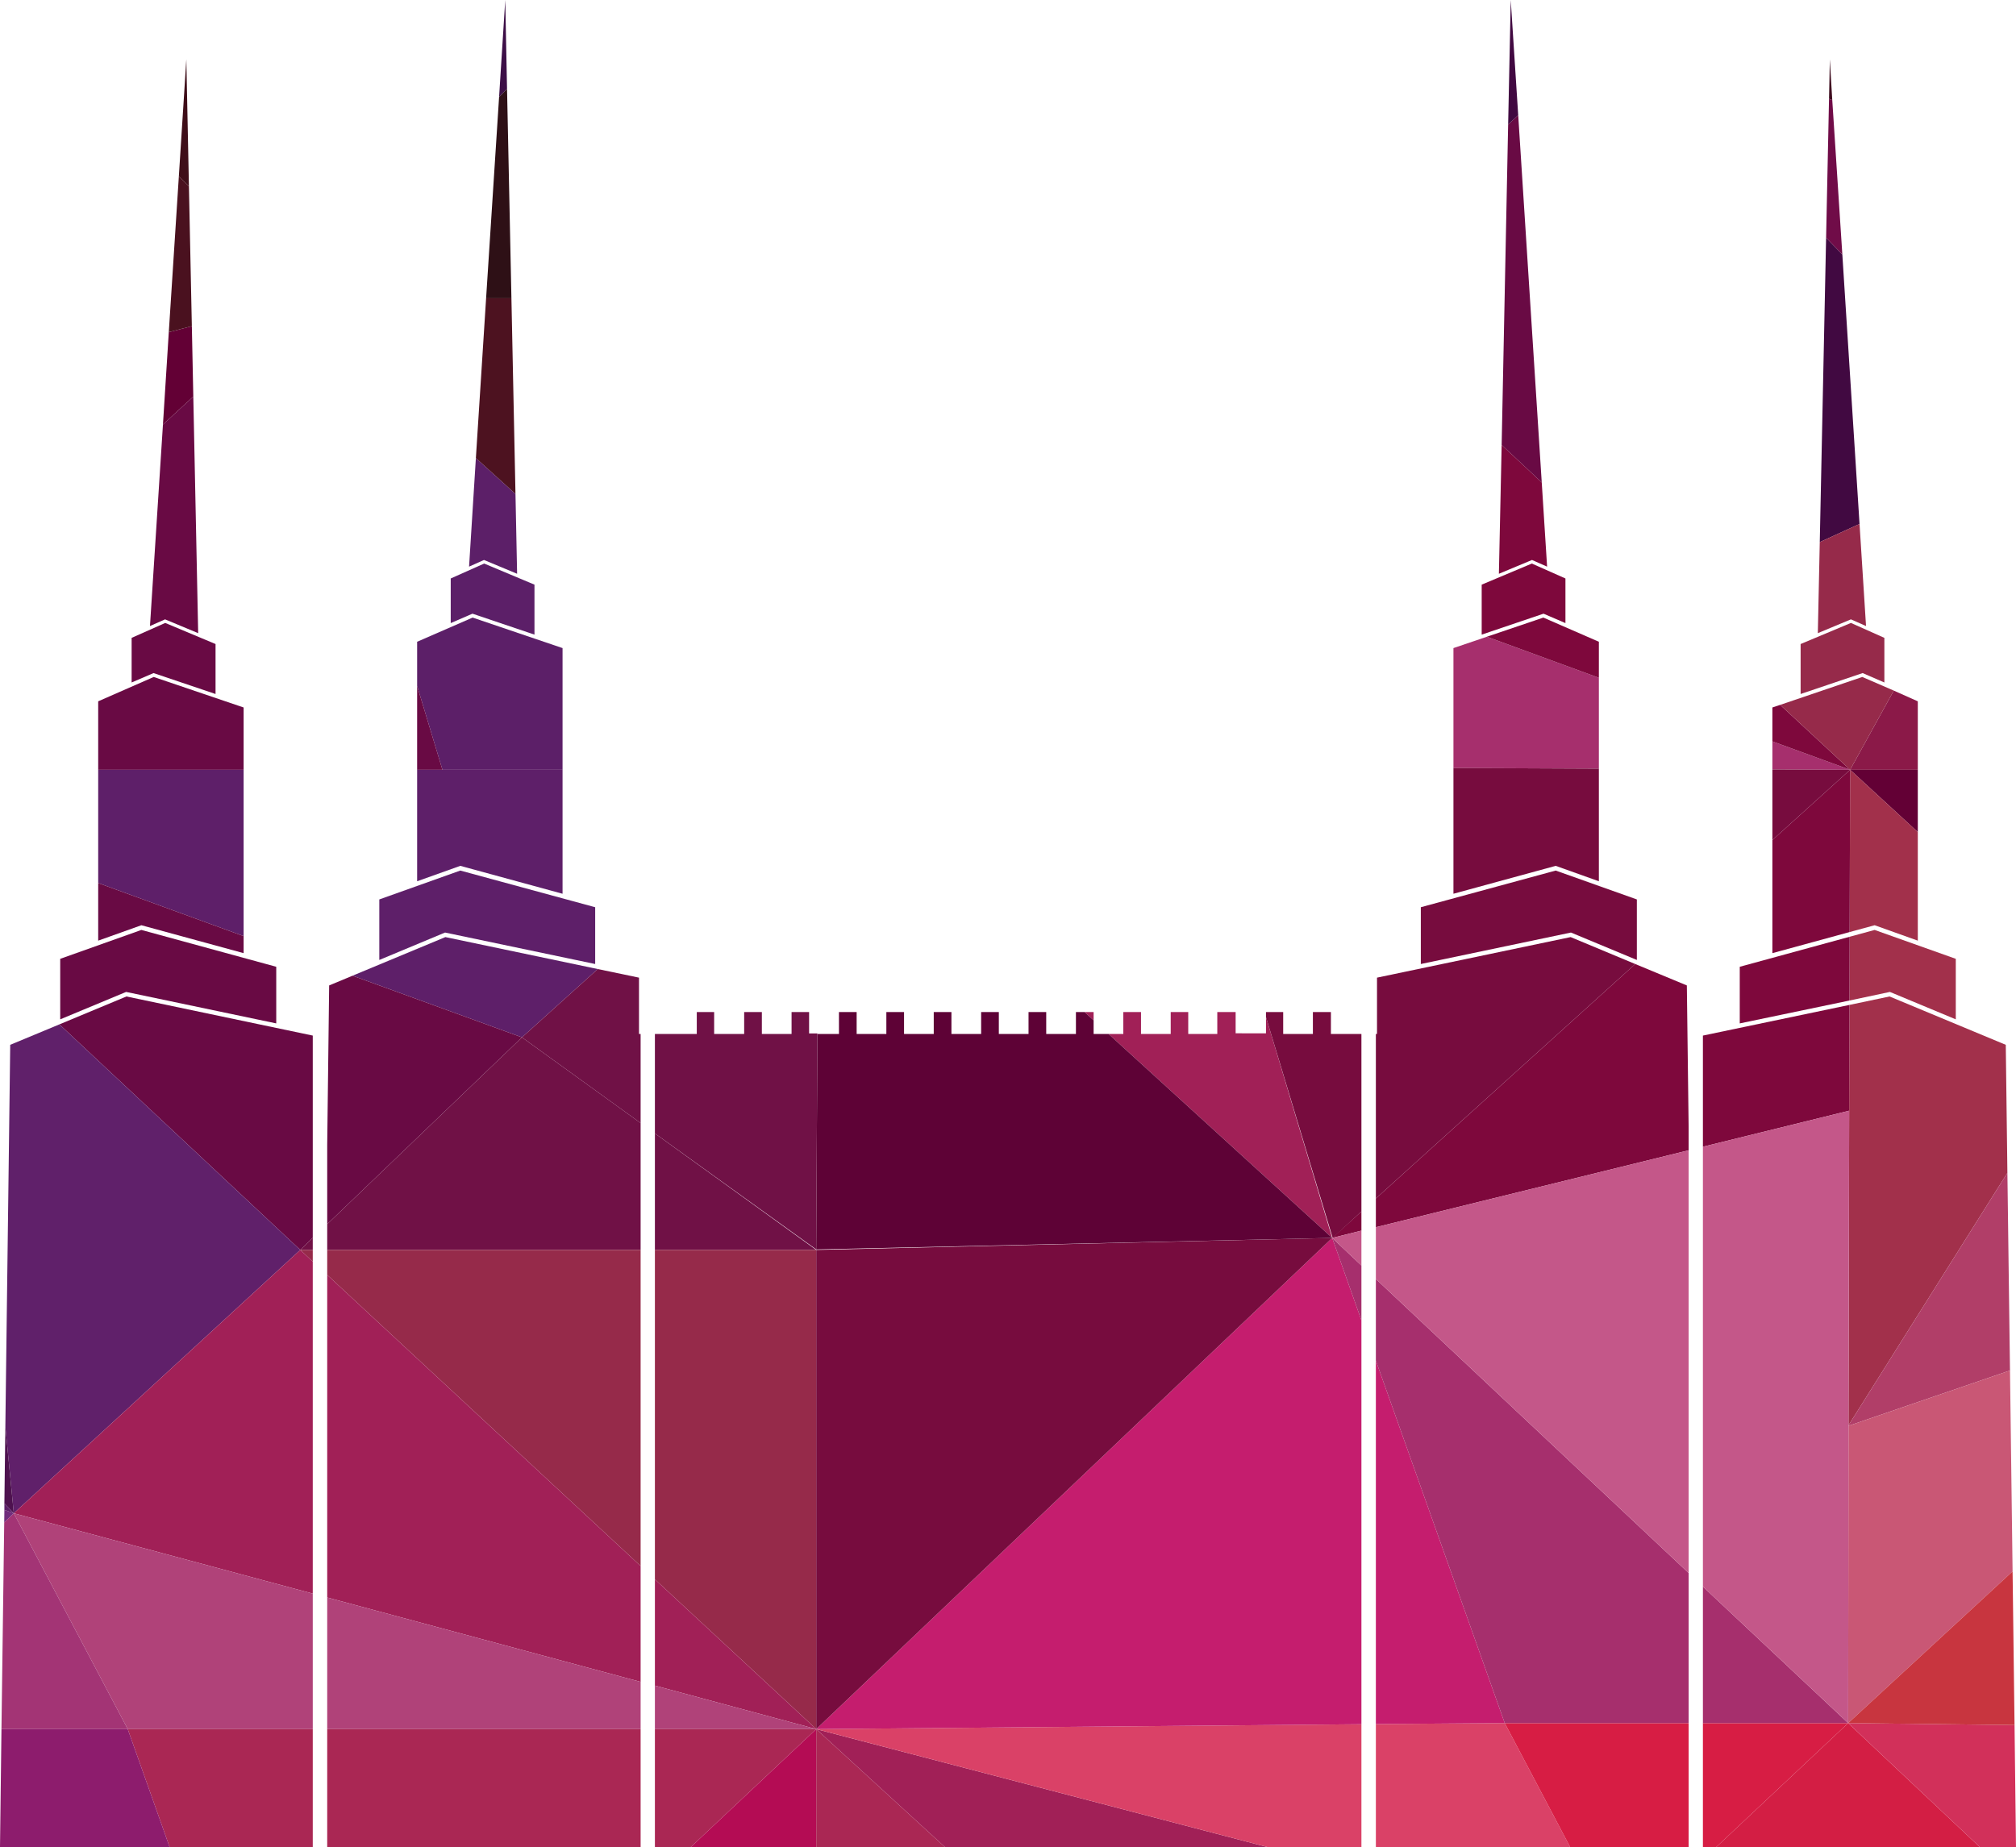 <svg xmlns="http://www.w3.org/2000/svg" viewBox="0 0 124.21 113.83" width="124.21" height="113.83"><defs><style>.cls-1{fill:none;}.cls-2{fill:#3d0f47;}.cls-3{fill:#3f0e19;}.cls-4{fill:#630035;}.cls-5{fill:#5c1f68;}.cls-6{fill:#690a44;}.cls-7{fill:#2e1016;}.cls-8{fill:#4d1220;}.cls-9{fill:#4a111f;}.cls-10{fill:#a62f6d;}.cls-11{fill:#7e083c;}.cls-12{fill:#410941;}.cls-13{fill:#400e20;}.cls-14{fill:#8b1948;}.cls-15{fill:#700c48;}.cls-16{fill:#962a4a;}.cls-17{fill:#5e1f69;}.cls-18{fill:#701146;}.cls-19{fill:#60206a;}.cls-20{fill:#a12057;}.cls-21{fill:#b04279;}.cls-22{fill:#a33475;}.cls-23{fill:#aa2754;}.cls-24{fill:#8d1c6d;}.cls-25{fill:#4e124f;}.cls-26{fill:#702c7c;}.cls-27{fill:#b40c54;}.cls-28{fill:#a2304b;}.cls-29{fill:#b13e68;}.cls-30{fill:#da4167;}.cls-31{fill:#d71d44;}.cls-32{fill:#c51d6e;}.cls-33{fill:#c95775;}.cls-34{fill:#d31e44;}.cls-35{fill:#d2305a;}.cls-36{fill:#770c3e;}.cls-37{fill:#5e0236;}.cls-38{fill:#c8353f;}.cls-39{fill:#c45789;}</style></defs><title>pcdd-dm</title><g id="图层_2" data-name="图层 2"><g id="央铋_1" data-name="央铋 1"><polygon class="cls-1" points="113.96 57.44 113.96 57.44 113.99 47.44 113.96 57.44"/><polygon class="cls-1" points="113.96 61.67 113.97 57.74 113.97 57.74 113.96 61.67"/><polygon class="cls-1" points="113.93 68.88 113.95 61.93 113.95 61.93 113.93 68.45 113.93 68.88"/><polygon class="cls-2" points="30.75 5.98 31.24 5.48 31.13 0 30.75 5.98"/><polygon class="cls-3" points="11.64 11.48 11.48 3.66 11.02 10.86 11.64 11.48"/><polygon class="cls-4" points="10.04 26.16 11.91 24.44 11.82 20.1 10.4 20.47 10.04 26.16"/><polygon class="cls-5" points="32.93 39.11 32.93 36.03 29.83 34.73 27.77 35.65 27.77 38.4 29.11 37.82 32.93 39.11"/><polygon class="cls-5" points="27.26 47.44 34.66 47.44 34.66 39.94 29.12 38.06 25.7 39.55 25.7 42.27 27.26 47.44"/><polygon class="cls-5" points="28.9 34.92 29.82 34.51 31.86 35.36 31.76 30.44 29.32 28.23 28.9 34.92"/><polygon class="cls-6" points="9.24 38.58 10.17 38.17 12.21 39.02 11.91 24.44 10.04 26.16 9.24 38.58"/><polygon class="cls-6" points="6.05 43.22 6.05 47.44 15.01 47.44 15.01 43.6 9.47 41.72 6.05 43.22"/><polygon class="cls-6" points="8.11 39.31 8.11 42.06 9.46 41.48 13.28 42.77 13.28 39.69 10.18 38.39 8.11 39.31"/><polygon class="cls-6" points="25.7 42.27 25.7 47.44 27.26 47.44 25.7 42.27"/><polygon class="cls-7" points="29.95 18.38 31.51 18.38 31.24 5.48 30.75 5.98 29.95 18.38"/><polygon class="cls-8" points="29.32 28.23 31.76 30.44 31.51 18.38 29.95 18.38 29.32 28.23"/><polygon class="cls-9" points="10.4 20.47 11.82 20.1 11.64 11.48 11.02 10.86 10.4 20.47"/><polygon class="cls-10" points="89.55 47.33 98.51 47.37 98.51 41.77 91.61 39.24 89.55 39.94 89.55 47.33"/><polygon class="cls-10" points="113.99 47.44 109.2 45.69 109.2 47.42 113.99 47.44"/><polygon class="cls-11" points="96.45 38.4 96.45 35.65 94.38 34.73 91.29 36.03 91.29 39.11 95.1 37.82 96.45 38.4"/><polygon class="cls-11" points="98.51 39.55 95.09 38.06 91.61 39.24 98.51 41.77 98.51 39.55"/><polygon class="cls-11" points="109.68 43.44 109.2 43.6 109.2 45.69 113.99 47.44 109.68 43.44"/><polygon class="cls-11" points="92.35 35.36 94.39 34.51 95.32 34.92 94.99 29.73 92.52 27.42 92.35 35.36"/><polygon class="cls-6" points="92.92 7.67 92.52 27.42 94.99 29.73 93.54 7.1 92.92 7.67"/><polygon class="cls-12" points="93.08 0 92.92 7.67 93.54 7.1 93.08 0"/><polygon class="cls-12" points="112.12 33.41 114.57 32.29 113.51 15.68 112.51 14.65 112.12 33.41"/><polygon class="cls-13" points="112.69 6.09 112.89 6.17 112.74 3.66 112.69 6.09"/><polygon class="cls-14" points="118.16 47.44 118.16 43.22 116.68 42.56 113.99 47.44 118.16 47.44"/><polygon class="cls-15" points="112.51 14.65 113.51 15.68 112.89 6.17 112.69 6.09 112.51 14.65"/><polygon class="cls-16" points="112 39.02 114.04 38.17 114.97 38.58 114.57 32.29 112.12 33.41 112 39.02"/><polygon class="cls-16" points="110.94 39.69 110.94 42.77 114.76 41.48 116.1 42.06 116.1 39.31 114.04 38.39 110.94 39.69"/><polygon class="cls-16" points="116.68 42.56 114.74 41.72 109.68 43.44 113.99 47.44 116.68 42.56"/><polygon class="cls-17" points="36.67 55.91 28.36 53.65 23.37 55.43 23.37 59.16 27.42 57.47 36.67 59.41 36.67 55.91"/><polygon class="cls-17" points="25.7 47.44 25.7 54.31 28.36 53.36 34.66 55.08 34.66 47.44 27.26 47.44 25.7 47.44"/><polygon class="cls-17" points="6.05 54.42 15.01 57.69 15.01 47.44 6.05 47.44 6.05 54.42"/><polygon class="cls-17" points="32.16 63.93 36.83 59.72 27.44 57.75 21.72 60.13 32.16 63.93"/><polygon class="cls-6" points="6.05 57.97 8.71 57.02 15.01 58.74 15.01 57.69 6.05 54.42 6.05 57.97"/><polygon class="cls-6" points="17.02 63.07 17.02 59.58 8.71 57.31 3.71 59.09 3.71 62.82 7.77 61.13 17.02 63.07"/><polygon class="cls-6" points="21.72 60.13 20.28 60.73 20.16 70.56 20.16 75.44 32.16 63.93 21.72 60.13"/><polygon class="cls-6" points="19.27 76.28 19.27 63.82 7.79 61.41 3.66 63.13 18.5 77.03 19.27 76.28"/><path class="cls-18" d="M48.77,62.37v1.35H46.94V62.37H45.85v1.35H44V62.37H42.93v1.35H40.35v6.13L50.29,77l.07-13.31h-.51V62.37Z"/><polygon class="cls-18" points="39.47 69.21 39.47 63.72 39.37 63.72 39.37 60.25 36.83 59.72 32.16 63.93 39.47 69.21"/><polygon class="cls-19" points="18.5 77.03 3.66 63.13 0.63 64.39 0.33 87.91 0.85 93.26 18.5 77.03"/><polygon class="cls-18" points="19.27 77.03 19.27 76.28 18.5 77.03 19.27 77.03"/><polygon class="cls-18" points="20.16 75.44 20.16 77.03 39.47 77.03 39.47 69.21 32.16 63.93 20.16 75.44"/><polygon class="cls-18" points="40.35 69.85 40.35 77.03 50.29 77.03 40.35 69.85"/><polygon class="cls-16" points="50.29 77.03 40.35 77.03 40.35 97.33 50.29 106.56 50.29 77.03"/><polygon class="cls-16" points="20.16 78.57 39.47 96.51 39.47 77.03 20.16 77.03 20.16 78.57"/><polygon class="cls-16" points="19.27 77.75 19.27 77.03 18.5 77.03 19.27 77.75"/><polygon class="cls-20" points="40.35 97.33 40.35 103.88 50.29 106.56 40.35 97.33"/><polygon class="cls-20" points="20.16 98.45 39.47 103.65 39.47 96.51 20.16 78.57 20.16 98.45"/><polygon class="cls-20" points="0.85 93.26 19.27 98.21 19.27 77.75 18.5 77.03 0.85 93.26"/><polygon class="cls-21" points="7.87 106.56 19.27 106.56 19.27 98.21 0.85 93.26 7.87 106.56"/><polygon class="cls-21" points="20.16 106.56 39.47 106.56 39.47 103.65 20.16 98.45 20.16 106.56"/><polygon class="cls-21" points="40.35 103.88 40.35 106.56 50.29 106.56 40.35 103.88"/><polygon class="cls-22" points="0.85 93.26 0.26 93.82 0.09 106.56 7.87 106.56 0.85 93.26"/><polygon class="cls-23" points="10.45 113.83 19.27 113.83 19.27 106.56 7.87 106.56 10.45 113.83"/><polygon class="cls-23" points="20.16 113.83 39.37 113.83 39.47 113.83 39.47 106.56 20.16 106.56 20.16 113.83"/><polygon class="cls-23" points="40.35 106.56 40.35 113.83 42.56 113.83 50.29 106.56 40.35 106.56"/><polygon class="cls-24" points="10.45 113.83 7.87 106.56 0.09 106.56 0 113.83 8.9 113.83 10.45 113.83"/><polygon class="cls-25" points="0.33 87.91 0.27 92.65 0.85 93.26 0.33 87.91"/><polygon class="cls-26" points="0.27 93.05 0.26 93.82 0.85 93.26 0.27 93.05"/><polygon class="cls-5" points="0.27 92.65 0.27 93.05 0.85 93.26 0.27 92.65"/><polygon class="cls-27" points="42.56 113.83 50.29 113.83 50.29 106.56 42.56 113.83"/><polygon class="cls-4" points="118.16 51.28 118.16 47.44 113.99 47.44 118.16 51.28"/><polygon class="cls-28" points="113.96 57.73 113.95 61.66 116.44 61.13 120.5 62.82 120.5 59.09 115.5 57.31 113.96 57.73"/><polygon class="cls-28" points="113.96 57.44 115.5 57.02 118.16 57.97 118.16 51.28 113.99 47.44 113.96 57.44"/><polygon class="cls-28" points="113.89 87.84 123.68 72.28 123.58 64.39 116.42 61.41 113.95 61.93 113.93 68.88 113.89 87.84"/><polygon class="cls-29" points="113.89 87.87 123.84 84.46 123.68 72.28 113.89 87.84 113.89 87.87"/><polygon class="cls-23" points="50.29 113.83 58.22 113.83 50.29 106.56 50.29 113.83"/><polygon class="cls-20" points="58.22 113.83 78.09 113.83 50.29 106.56 58.22 113.83"/><polygon class="cls-30" points="96.74 113.83 92.71 106.19 84.77 106.25 84.77 113.83 84.84 113.83 96.74 113.83"/><polygon class="cls-30" points="78.09 113.83 83.88 113.83 83.88 106.26 50.29 106.56 78.09 113.83"/><polygon class="cls-31" points="96.74 113.83 104.04 113.83 104.04 106.19 92.71 106.19 96.74 113.83"/><polygon class="cls-31" points="104.92 106.19 104.92 113.83 105.74 113.83 113.87 106.19 104.92 106.19"/><polygon class="cls-32" points="84.77 83.85 84.77 106.25 92.71 106.19 84.77 83.85"/><polygon class="cls-32" points="50.29 106.56 83.88 106.26 83.88 81.37 82.08 76.29 50.29 106.56"/><polygon class="cls-33" points="113.89 87.87 113.87 106.19 124 96.84 123.84 84.46 113.89 87.87"/><polygon class="cls-10" points="104.92 97.78 104.92 106.19 113.87 106.19 104.92 97.78"/><polygon class="cls-10" points="104.04 106.19 104.04 96.94 84.77 78.82 84.77 83.85 92.71 106.19 104.04 106.19"/><polygon class="cls-10" points="83.88 81.37 83.88 77.99 82.08 76.29 83.88 81.37"/><polygon class="cls-34" points="105.74 113.83 121.98 113.83 113.87 106.19 105.74 113.83"/><polygon class="cls-11" points="109.2 51.77 109.2 58.74 113.96 57.44 113.99 47.44 109.2 51.77"/><polygon class="cls-11" points="83.88 75.84 83.88 74.66 82.08 76.29 83.88 75.84"/><polygon class="cls-11" points="107.19 59.58 107.19 63.07 113.95 61.66 113.96 57.73 107.19 59.58"/><polygon class="cls-11" points="104.04 69.44 103.93 60.73 100.75 59.41 84.77 73.86 84.77 75.63 104.04 70.89 104.04 69.44"/><polygon class="cls-11" points="113.95 61.93 104.92 63.82 104.92 70.67 113.93 68.45 113.95 61.93"/><polygon class="cls-35" points="121.98 113.83 124.21 113.83 124.12 106.31 113.87 106.19 121.98 113.83"/><path class="cls-20" d="M67.38,62.37h-.56l.56.51Z"/><path class="cls-20" d="M78,62.68v1H76.13V62.37H75v1.35H73.21V62.37H72.13v1.35H70.3V62.37H69.21v1.35H68.3L82.08,76.29Z"/><path class="cls-36" d="M83.88,74.66V63.72H82V62.37H80.89v1.35H79.06V62.37H78v.31l4.11,13.61Z"/><polygon class="cls-36" points="87.54 55.91 87.54 59.41 96.79 57.47 100.85 59.16 100.85 55.43 95.85 53.65 87.54 55.91"/><polygon class="cls-36" points="96.77 57.75 84.84 60.25 84.84 63.72 84.77 63.72 84.77 73.86 100.75 59.41 96.77 57.75"/><polygon class="cls-36" points="109.2 47.42 109.2 51.77 113.99 47.44 109.2 47.42"/><polygon class="cls-36" points="89.55 55.08 95.85 53.36 98.51 54.31 98.51 47.37 89.55 47.33 89.55 55.08"/><polygon class="cls-36" points="82.08 76.29 50.29 77.03 50.29 106.56 82.08 76.29"/><path class="cls-37" d="M82.08,76.29,68.3,63.72h-.92v-.84l-.56-.51h-.53v1.35H64.46V62.37H63.37v1.35H61.54V62.37H60.45v1.35H58.62V62.37H57.53v1.35H55.7V62.37H54.61v1.35H52.78V62.37H51.69v1.35H50.36L50.29,77Z"/><polygon class="cls-38" points="124.12 106.31 124 96.84 113.87 106.19 124.12 106.31"/><polygon class="cls-39" points="83.88 77.99 83.88 75.84 82.08 76.29 83.88 77.99"/><polygon class="cls-39" points="104.04 70.89 84.77 75.63 84.77 78.82 104.04 96.94 104.04 70.89"/><polygon class="cls-39" points="113.89 87.87 113.89 87.84 113.93 68.88 113.93 68.45 104.92 70.67 104.92 97.78 113.87 106.19 113.89 87.87"/></g></g></svg>
